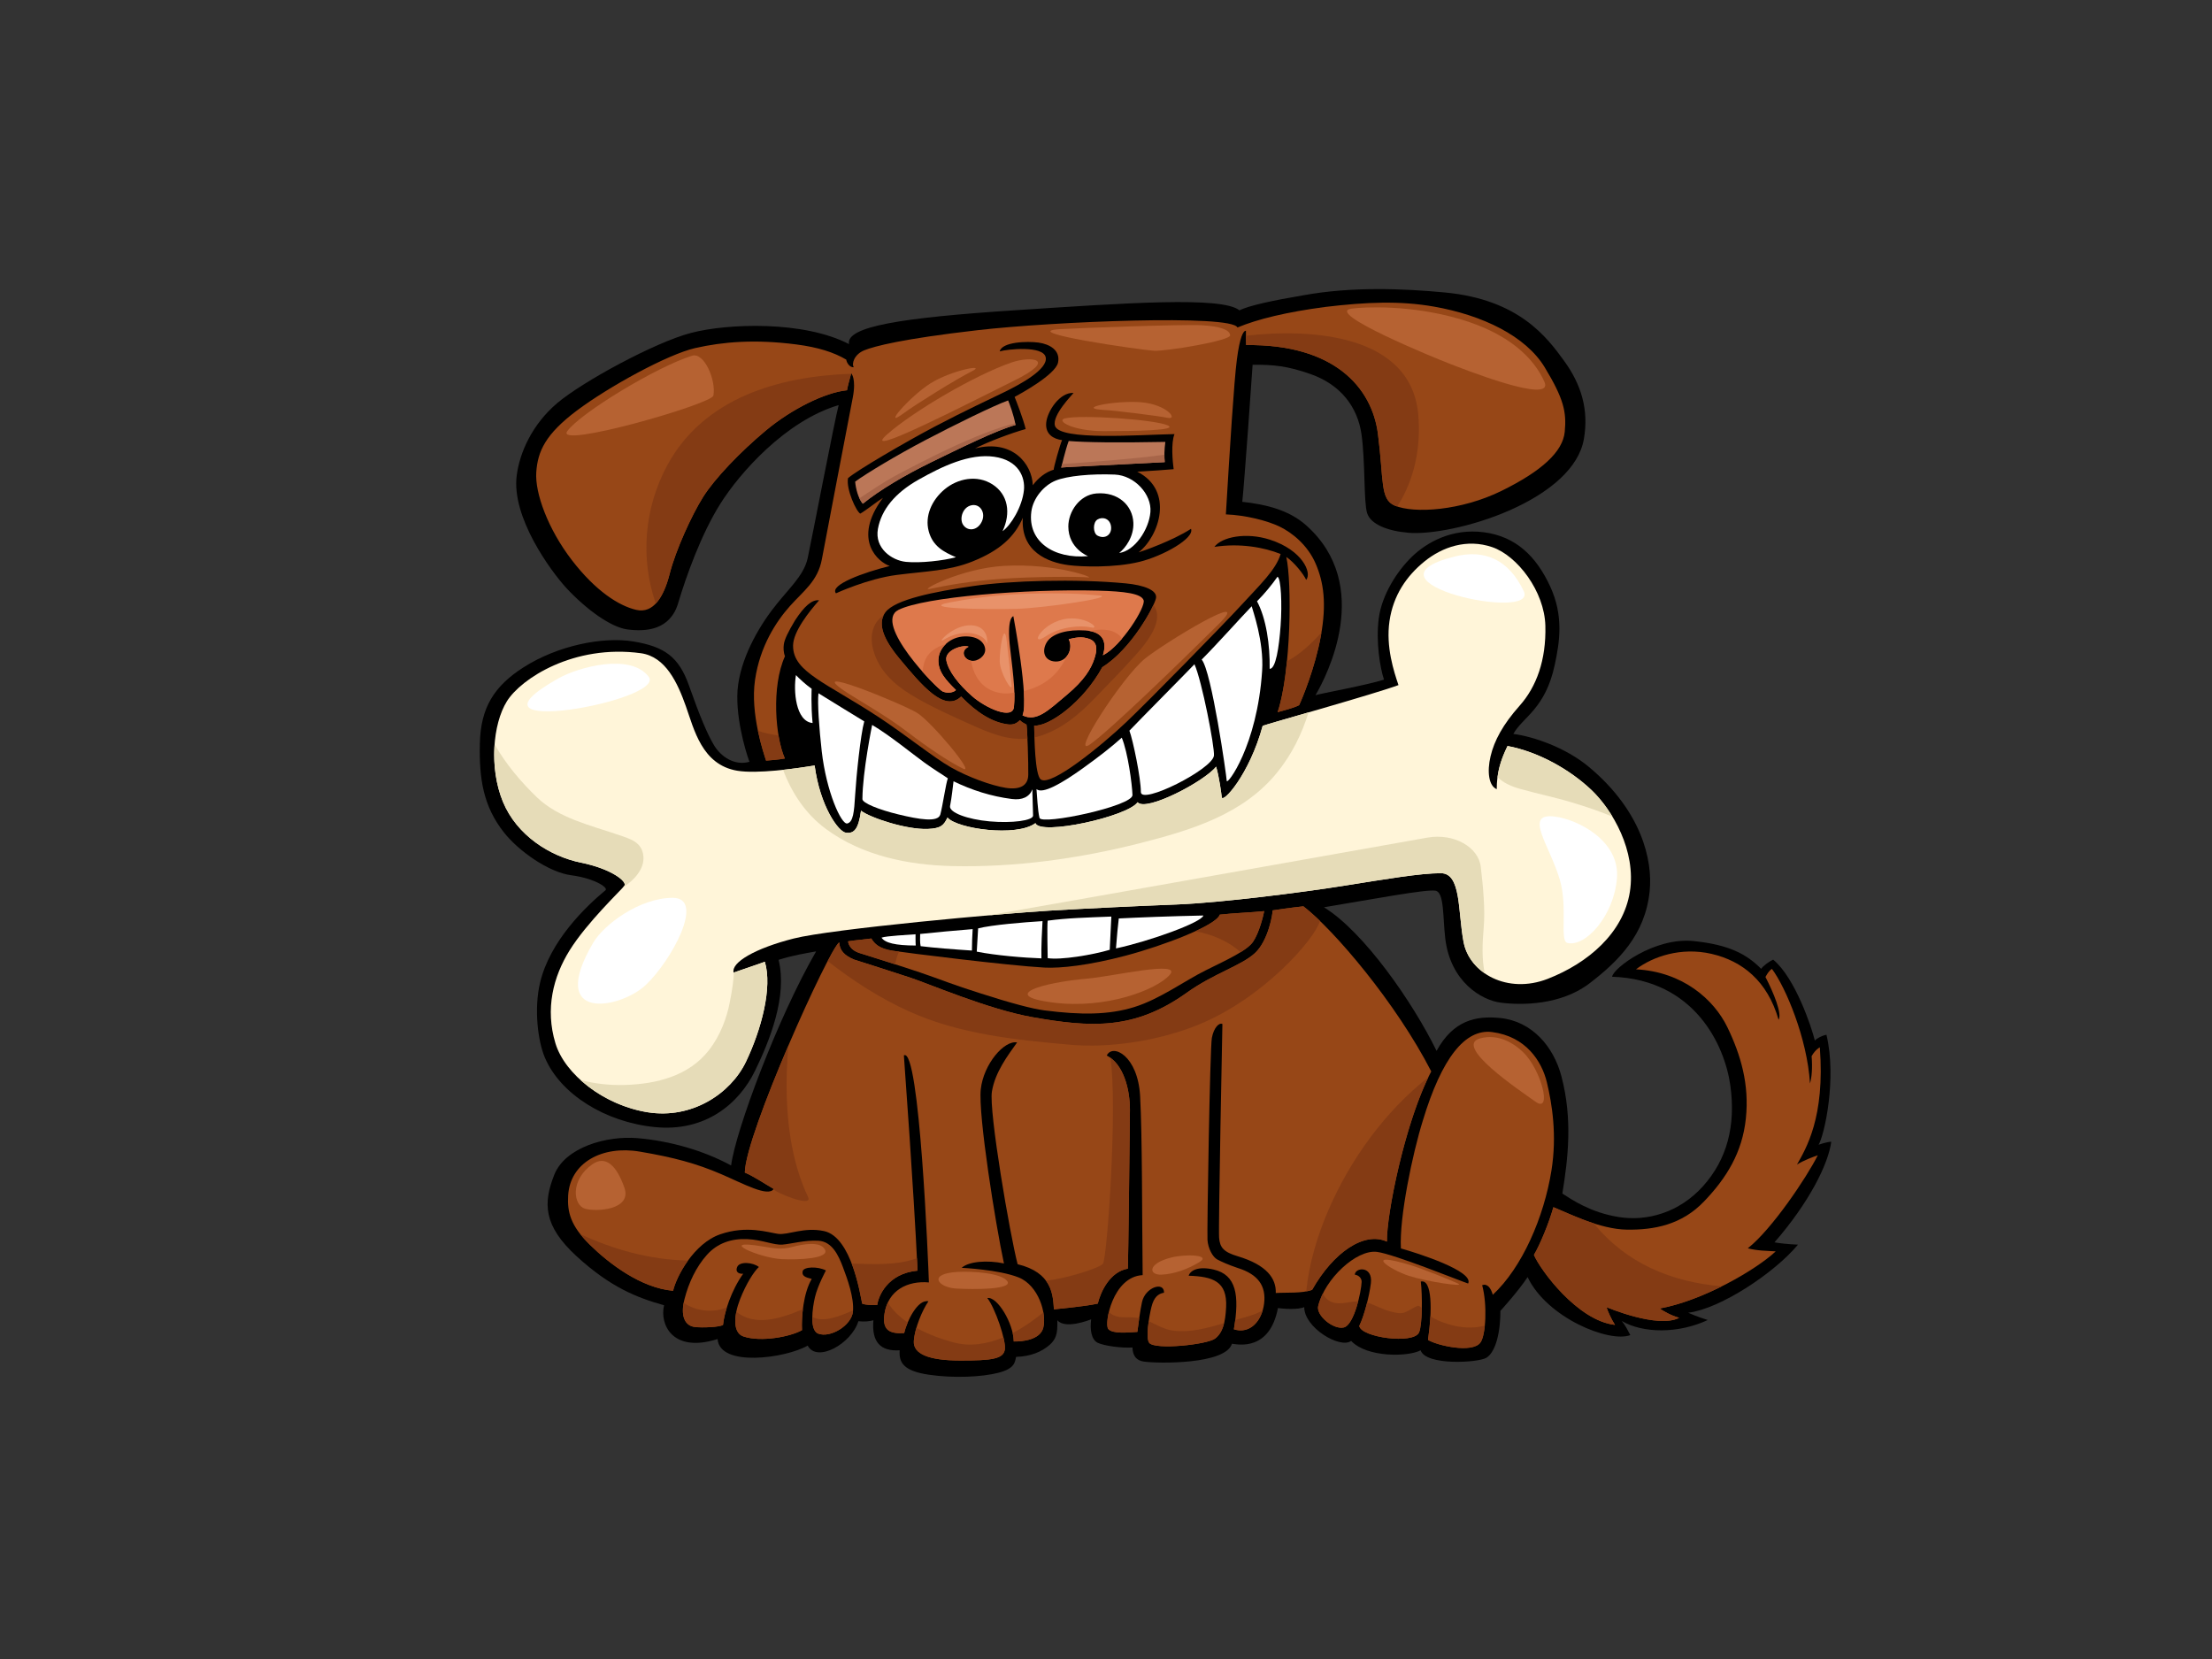<?xml version="1.0" encoding="utf-8"?>
<!-- Generator: Adobe Illustrator 17.0.0, SVG Export Plug-In . SVG Version: 6.00 Build 0)  -->
<!DOCTYPE svg PUBLIC "-//W3C//DTD SVG 1.1//EN" "http://www.w3.org/Graphics/SVG/1.1/DTD/svg11.dtd">
<svg version="1.1" id="Layer_1" xmlns="http://www.w3.org/2000/svg" xmlns:xlink="http://www.w3.org/1999/xlink" x="0px" y="0px"
	 width="800px" height="600px" viewBox="0 0 800 600" enable-background="new 0 0 800 600" xml:space="preserve">
<rect x="0" y="0" width="800" height="600" fill="#333333" stroke="none"/>
<g>
	<path d="M572.843,158.735c1.814-10.561-0.94-19.641-7.129-28.176c-6.196-8.532-16.294-22.236-43.111-24.779
		c-14.816-1.4-33.588-2.213-51.258,1.018c-11.431,1.93-19.706,3.763-23.084,5.432c-6.302-5.107-41.062-2.655-81.471,0
		c-40.404,2.659-60.933,5.794-59.744,12.219c-16.294-8.486-43.774-7.515-57.029-4.074c-13.251,3.438-39.506,17.767-48.545,25.46
		c-9.037,7.687-13.52,17.829-14.597,26.14c-1.95,15.052,12.244,34.47,17.992,40.735c7.253,7.774,16.09,14.159,22.065,14.936
		c6.689,0.867,15.425,0.269,18.331-9.506c2.906-9.772,8.333-24.954,15.276-35.981c6.939-11.022,23.57-29.985,42.772-35.644
		c-1.388,5.075-9.73,48.59-11.2,55.331c-1.471,6.741-7.474,11.453-13.249,19.242c-5.774,7.791-12.109,19.554-12.211,30.66
		c-0.1,11.103,4.037,22.924,4.413,23.761c-5.411,1.553-10.294-1.873-12.715-5.799c-2.428-3.921-5.34-10.913-9.181-21.797
		c-3.665-10.388-8.862-14.029-19.991-15.902c-11.133-1.871-27.495,1.469-39.762,9.289c-10.79,6.881-15.557,14.699-15.865,27.481
		c-0.307,12.782,1.203,22.781,8.716,32.292c5.287,6.692,16.136,14.421,24.396,15.488c8.263,1.077,13.451,4.461,12.316,5.405
		c-7.191,5.977-20.035,18.268-23.643,33.383c-2.286,9.57-0.79,21.245,1.73,27.158c5.634,13.23,21.802,23.335,39.8,25.122
		c17.998,1.792,30.297-8.2,36.235-20.437c5.31-10.931,11.718-26.862,8.487-40.055c5.322-1.678,9.843-2.376,13.578-3.056
		c-13.91,23.998-29.149,64.936-30.749,77.427c-10.235-5.543-22.321-8.88-33.748-9.873c-11.422-0.991-26.319,3.369-30.213,13.24
		c-4.021,10.194-4.059,18.374,8.148,29.531c12.202,11.16,21.723,14.911,31.57,17.654c-1.66,6.825,2.925,17.428,19.349,12.22
		c0.761,10.357,24.751,6.904,32.589,2.376c3.332,6.305,15.822-0.658,18.331-8.826c2.152,0.274,4.169,0.022,5.431-0.34
		c-0.684,7.956,2.617,11.29,9.506,10.864c-0.334,4.422,1.396,7.483,10.523,8.826c9.129,1.346,19.225,0.818,25.12-0.68
		c5.895-1.513,6.035-3.714,6.45-5.77c5.118-0.15,9.224-1.738,12.221-4.414c2.998-2.677,2.669-5.585,2.716-8.826
		c2.796,3.29,11.197,0.057,12.22-0.338c-0.503,3.882,0.123,7.382,2.377,8.486c2.259,1.102,8.758,1.982,12.56,1.698
		c0.076,3.169,1.571,4.717,4.073,5.092c5.002,0.744,29.636,1.109,31.91-6.45c2.149,0.274,13.616,2.795,16.634-12.9
		c1.981,0.274,7.185,0.678,9.505-0.34c0,7.468,13.005,15.177,16.973,12.22c5.771,6.112,20.708,5.772,25.121,3.396
		c1.883,5.632,20.777,4.498,23.761,2.716c2.829-1.683,5.074-7.567,5.092-16.974c0,0,6.51-7.135,9.845-12.22
		c6.945,14.699,29.556,23.885,37.136,20.972c-0.72-1.383-1.753-3.5-3.088-5.102c7.705,4.542,20.559,4.604,31.101-0.35
		c-3.751-1.136-7.101-2.622-7.101-2.622c11.585-1.42,31.037-14.236,39.737-24.629c-3.729-0.158-6.654-0.508-8.508-0.831
		c12.557-14.406,19.5-28.383,20.54-36.398c-1.816,0.086-4.584,1.094-4.584,1.094c2.1-3.463,6.635-23.875,2.847-39.779
		c-1.543,0.288-3.436,1.235-4.205,2.1c-1.099-4.614-7.081-22.714-15.081-29.275c-1.6,0.766-3.719,2.361-4.328,3.335
		c-5.375-5.435-11.798-8.732-24.383-10.043c-14.214-1.471-29.127,9.797-29.532,12.9c29.873,1.018,40.759,24.826,42.772,39.377
		c2.016,14.544-1.248,26.731-9.845,36.324c-8.597,9.6-20.267,12.86-30.552,11.202c-10.287-1.656-16.951-6.317-20.368-8.488
		c2.037-12.56,3.784-26.808-0.34-42.431c-2.856-10.805-10.65-19.853-22.065-21.048c-8.875-0.919-17.036,0.838-23.083,11.879
		c-8.534-17.496-26.304-43.097-40.735-51.937c17.608-2.926,37.321-6.65,40.416-5.982c3.1,0.67,2.553,9.38,3.442,17.112
		c1.818,15.816,13.125,22.462,20.057,23.367c7.408,0.959,21.728,0.993,32.151-6.999c10.417-7.99,20.103-17.534,21.726-33.268
		c1.167-11.291-2.898-29.036-21.928-44.963c-8.502-7.118-20.362-11.088-27.37-11.958c3.458-6.194,11.568-9.008,14.979-24.994
		c1.74-8.16,3.326-17.615-1.678-28.412c-5.004-10.798-12.334-18.024-23.975-19.537c-11.643-1.513-20.741,3.751-26.022,8.865
		c-5.278,5.114-10.867,13.735-11.973,22.295c-1.11,8.552,0.501,17.943,1.894,22.147c-6.249,1.984-23,5.05-24.775,5.609
		c4.046-6.834,21.046-39.718-3.395-61.441c-6.154-5.469-14.275-7.51-23.084-8.488c0.76-6.992,3.538-46.165,3.733-49.561
		c7.565-0.071,12.71,0.454,21.047,3.396c10.821,3.815,16.925,11.875,18.331,21.726c1.404,9.849,0.768,24.484,2.036,28.514
		c1.263,4.032,7.281,6.46,14.937,7.128c7.653,0.678,22.908-2.07,36.663-8.146C560.399,178.184,571.027,169.294,572.843,158.735z"/>
	<path fill="#974717" d="M514.604,405.233c6.806-22.507,15.245-33.243,25.043-31.971c12.188,1.582,17.956,10.487,19.807,18.194
		c1.856,7.705,3.706,19.072,1.645,31.9c-2.727,16.974-10.63,35.096-21.206,44.92c-0.721-2.524-2.011-4.15-3.851-3.483
		c1.903,6.97,1.365,18.014-0.635,20.76c-2.922,4.005-15.739,1.043-18.942-0.954c1.55-10.711,1.524-22.078-2.609-21.11
		c0.626,5.23,0.545,15.673-0.628,18.379c-1.924,4.453-21.086,1.809-21.621-2.337c1.628-3.202,3.624-10.677,4.196-15.488
		c0.743-6.248-5.619-5.777-5.825-3.044c1.476,0.192,2.518,1.338,2.477,2.608c-0.102,3.384-2.715,15.697-6.509,16.501
		c-3.801,0.808-10.02-4.402-9.204-7.759c2.39-9.834,13.827-20.521,21.251-19.589c6.163,0.774,30.386,10.622,32.978,11.443
		c2.224-4.419-18.082-10.945-24.311-12.683C506.01,440.36,510.877,417.108,514.604,405.233z"/>
	<path fill="#FFFFFF" d="M462.023,208.59c1.289,0.515,1.693,9.888,1.127,17.704c-0.568,7.823-1.736,15.663-3.957,15.601
		c0.149-8.656-1.252-18.226-4.579-24.437C457.406,214.663,460.036,211.422,462.023,208.59z"/>
	<path d="M383.979,235.035c-0.436,1.075-2.63,1.918-3.743,1.289c-1.109-0.624-0.768-2.499,1.124-2.918
		C383.2,233.002,384.414,233.966,383.979,235.035z"/>
	<path fill="#DE794C" d="M413.61,217.085c0.831,2.408-8.006,16.567-14.731,19.904c1.597-5.129-0.147-8.56-6.371-8.971
		c-6.224-0.414-11.762,0.964-13.807,4.079c-2.042,3.12-1.198,6.933,2.947,7.152c4.139,0.212,6.68-4.451,4.863-8.069
		c2.207-0.525,4.736-1.166,7.539-0.071c2.807,1.089,2.918,3.68,1.714,7.231c-1.207,3.549-3.518,7.598-10.03,13.035
		c-6.51,5.437-10.812,9.873-15.917,7.345c2.43-5.553-3.316-35.861-3.316-35.861s-2.547,0.279-1.138,11.917
		c1.365,11.293,1.818,16.126,1.346,20.9c-0.47,4.767-10.184,0.454-15.131-3.896c-4.948-4.348-8.594-9.092-9.316-12.93
		c-0.725-3.84,6.238-5.834,8.058-4.954c-3.173,1.523-1.63,4.688,0.917,5.062c2.547,0.382,5.22-1.853,5.07-4.126
		c-0.153-2.275-2.356-4.818-7.44-4.666c-5.08,0.143-9.251,3.869-9.473,8.311c-0.221,4.444,2.797,7.576,6.34,11.076
		c-0.578,0.71-2.693,1.442-4.809,0.525c-2.113-0.919-25.371-24.812-15.977-29.507c9.392-4.695,46.267-7.626,71.976-6.965
		C406.811,213.859,412.778,214.673,413.61,217.085z"/>
	<path fill="#D26A3D" d="M366.851,250.447c-4.091,1.03-9.08-0.192-11.981-3.391c-2.148-2.364-3.165-5.114-3.651-8.096
		c-2.537-0.389-4.067-3.544-0.9-5.062c-1.82-0.88-8.783,1.114-8.058,4.954c0.722,3.838,4.369,8.582,9.316,12.93
		c4.947,4.35,14.661,8.663,15.131,3.896c0.164-1.651,0.212-3.312,0.156-5.237C366.859,250.439,366.854,250.439,366.851,250.447z"/>
	<path fill="#D26A3D" d="M339.393,238.479c0.107-2.139,1.137-4.106,2.736-5.597c-3.776,1.173-7.059,3.197-8.071,7.52
		c-0.197,0.838-0.329,1.681-0.428,2.521c3.462,3.921,6.581,6.844,7.294,7.157c2.116,0.917,4.231,0.185,4.809-0.525
		C342.191,246.055,339.173,242.922,339.393,238.479z"/>
	<path fill="#D26A3D" d="M394.049,231.109c-2.804-1.094-5.332-0.454-7.539,0.071c1.119,2.225,0.583,4.848-0.957,6.482
		c-0.653,1.817-1.875,3.532-3.015,4.954c-2.933,3.663-7.238,6.063-11.759,7.194c-0.18,0.044-0.349,0.059-0.511,0.054
		c0.264,4.035,0.206,7.352-0.451,8.855c5.104,2.529,9.406-1.908,15.917-7.345c6.512-5.437,8.823-9.486,10.03-13.035
		C396.967,234.789,396.856,232.199,394.049,231.109z"/>
	<path fill="#D26A3D" d="M404.589,229.589c-2.991-2.337-6.768-2.083-10.555-1.388c4.968,0.853,6.302,4.114,4.844,8.789
		c2.233-1.109,4.697-3.408,6.965-6.078C405.501,230.427,405.087,229.978,404.589,229.589z"/>
	<path fill="#FFFFFF" d="M357.924,297.061c-8.101-0.722-14.774-3.246-14.323-5.558c0.64-3.293,0.987-6.879,1.257-8.942
		c6.629,3.226,13.632,5.447,21.04,6.403c3.824,0.503,6.415-0.744,7.499-3.495c-0.099,0.779,0.204,6.583,0.229,9.491
		C373.638,296.767,366.02,297.788,357.924,297.061z"/>
	<path fill="#FFFFFF" d="M405.708,266.787c2.206,5.346,3.733,16.742,3.869,20.745c0.139,4.005-32.956,11.017-33.633,8.259
		c-0.674-2.76-0.871-8.259-1.082-10.396c2.192,1.903,9.007-1.984,16.772-7.544C397.531,273.617,402.129,270.011,405.708,266.787z"/>
	<path fill="#FFFFFF" d="M312.571,260.902c-1.356,4.816-2.902,20.079-3.285,26.473c-0.382,6.396-0.72,9.928-2.855,10.443
		c-2.138,0.51-7.584-11.466-9.245-26.172c-0.929-8.215-1.6-17.62-1.174-20.915C299.836,253.067,308.856,258.684,312.571,260.902z"/>
	<path fill="#FFFFFF" d="M325.032,294.571c-7.219-1.738-13.133-4.148-13.128-5.568c0.049-9.863,3.518-26.82,3.518-26.82
		c6.323,3.709,14.809,10.672,18.893,13.615c4.086,2.948,6.714,4.426,8.491,5.703c-0.711,1.752-1.905,10.137-2.733,13.085
		C339.244,297.541,332.254,296.311,325.032,294.571z"/>
	<path fill="#FFFFFF" d="M412.609,286.438c0.034-4.885-2.873-18.859-4.144-22.179c3.097-3.28,21.551-21.916,23.527-24.028
		c2.673,5.891,7.347,30,7.049,33.038C438.549,278.196,412.581,291.261,412.609,286.438z"/>
	<path fill="#FFFFFF" d="M452.694,219.262c0.308,1.356,4.476,12.683,3.773,23.355c-1.788,27.202-12.736,41.566-12.806,39.789
		c-0.067-1.782-5.464-39.718-9.056-43.863C440.192,232.955,448.791,223.301,452.694,219.262z"/>
	<path fill="#FFFFFF" d="M293.546,249.099c0,0-0.29,6.004,0.339,12.395c-6.188-0.596-6.965-11.813-6.014-17.336
		C288.931,245.34,291.767,247.894,293.546,249.099z"/>
	<path fill="#FFF5D9" d="M539.659,197.874c9.125,3.118,18.923,15.991,19.244,28.435c0.328,12.444-3.246,22.11-9.297,28.905
		c-6.052,6.795-9.196,12.671-10.522,18.303c-1.328,5.624-0.644,10.704,2.23,11.904c0.02-5.777,1.258-10.181,3.908-15.618
		c11.198,2.095,22.571,8.557,30.263,15.84c7.695,7.281,16.347,22.096,13.979,36.93c-2.373,14.84-15.103,25.75-29.691,31.432
		c-14.591,5.681-28.326-2.063-30.447-13.289c-2.116-11.227-0.79-24.913-8.235-24.913c-7.447,0.005-19.785,2.105-34.837,4.505
		c-15.055,2.406-44.436,6.162-60.603,6.805c-16.168,0.641-30.047,1.306-46.281,2.24c-16.232,0.937-78.464,6.556-92.325,10.076
		c-13.859,3.517-22.718,8.656-21.704,12.328c2.046-0.786,9.229-3.133,11.273-3.924c2.801,9.319-1.273,24.538-6.828,36.151
		c-5.558,11.613-19.654,20.824-35.529,18.28c-15.874-2.546-29.982-13.726-33.372-24.937c-3.783-12.503-0.775-24.121,5.103-33.583
		c6.301-10.147,18.744-21.913,19.837-23.392c1.093-1.479-4.609-6.115-15.719-8.37c-11.109-2.248-23.18-9.819-28.204-21.99
		c-5.024-12.175-3.714-28.077,1.411-36.339c5.122-8.259,24.286-20.708,48.463-17.41c9.013,1.235,13.302,10.812,16.272,19.15
		c2.971,8.336,5.803,21.199,18.577,23.348c7.167,1.198,20.798-0.717,27.998-1.888c1.951,14.664,8.566,24.013,11.37,24.326
		c2.802,0.313,4.472-1.084,5.406-7.975c3.491,2.635,16.491,6.896,24.124,6.598c4.901-0.192,5.823-1.407,7.145-4.123
		c3.438,4.047,24.928,7.15,31.815,2.023c1.669,4.624,33.405-2.373,36.944-7.566c2.918,3.613,24.16-7.49,28.401-12.875
		c1.156,3.99,1.851,9.467,2.028,11.032c0.279,2.45,9.979-8.047,14.81-25.785c2.047-0.789,40.823-11.626,49.116-14.738
		c-1.632-4.828-4.611-13.802-3.253-23.131c1.359-9.329,6.131-16.281,12.624-21.563C521.646,197.797,530.532,194.758,539.659,197.874
		z"/>
	<path fill="#E6DCB8" d="M298.732,299.821c13.098,9.651,29.599,13.023,45.603,13.405c22.7,0.537,46.037-2.699,68.007-8.294
		c18.365-4.683,37.217-10.309,49.603-25.6c5.242-6.472,8.886-13.868,11.311-21.691c-8.638,2.502-15.743,4.537-16.589,4.865
		c-4.831,17.738-14.531,28.235-14.81,25.785c-0.177-1.565-0.872-7.041-2.028-11.032c-4.241,5.385-25.483,16.488-28.401,12.875
		c-3.539,5.193-35.275,12.19-36.944,7.566c-6.886,5.127-28.376,2.024-31.815-2.023c-1.322,2.716-2.244,3.931-7.145,4.123
		c-7.633,0.298-20.633-3.963-24.124-6.598c-0.934,6.891-2.604,8.289-5.406,7.975c-2.805-0.313-9.42-9.661-11.37-24.326
		c-2.996,0.488-7.111,1.102-11.407,1.57C286.341,286.813,291.42,294.436,298.732,299.821z"/>
	<path fill="#E6DCB8" d="M265.342,351.756c0.123,1.947-0.484,6.026-1.464,11.017c-0.982,4.989-3.177,11.54-7.518,17.085
		c-7.282,9.309-18.937,12.178-30.31,12.533c-5.601,0.172-10.985-0.459-16.088-1.782c6.29,5.698,14.99,10.164,24.297,11.655
		c15.875,2.543,29.971-6.667,35.529-18.28c5.555-11.613,9.63-26.832,6.828-36.151C275.241,348.367,268.238,350.765,265.342,351.756z
		"/>
	<path fill="#E6DCB8" d="M225.825,320.351c-0.096,0.131-0.283,0.343-0.541,0.621c3.961-2.553,7.853-6.652,7.405-11.322
		c-0.494-5.154-4.739-6.236-9-7.702c-10.08-3.465-21.659-6.024-29.568-13.647c-5.497-5.296-11.167-11.899-15.245-19.091
		c-0.517,6.847,0.366,14.332,3.026,20.782c5.024,12.17,17.095,19.742,28.204,21.99C221.216,314.237,226.918,318.873,225.825,320.351
		z"/>
	<path fill="#E6DCB8" d="M541.601,281.058c2.07,2.046,4.875,3.32,8.112,4.239c6.203,1.755,12.529,3.029,18.704,4.897
		c4.879,1.471,9.92,3.11,14.763,5.171c-2.362-3.909-5.083-7.253-7.695-9.723c-7.692-7.283-19.065-13.745-30.263-15.84
		C543.28,273.794,542.1,277.228,541.601,281.058z"/>
	<path fill="#E6DCB8" d="M536.595,335.625c0.587-6.743-0.211-14.815-1.045-22.076c-0.839-7.256-9.791-12.294-19.306-10.613
		c-9.515,1.676-139.25,24.772-158.651,28.102c9.42-0.818,17.328-1.429,21.778-1.686c16.234-0.934,30.113-1.6,46.281-2.24
		c16.167-0.643,45.548-4.399,60.603-6.805c15.052-2.4,27.39-4.5,34.837-4.505c7.445,0,6.12,13.686,8.235,24.913
		c0.864,4.574,3.663,8.572,7.661,11.322C535.848,346.711,536.122,341.059,536.595,335.625z"/>
	<path fill="#FFFFFF" d="M331.191,341.961c-7.386-0.012-11.13-0.954-12.376-2.849c1.727-0.641,9.846-1.013,12.305-1.22
		C331.12,337.892,331.087,340.899,331.191,341.961z"/>
	<path fill="#FFFFFF" d="M332.962,342.193c-0.311-1.353-0.175-3.271-0.177-4.409c6.236-0.646,12.005-1.198,18.991-1.755
		c-0.154,2.253-0.25,5.321-0.268,7.751C345.454,343.393,337.265,342.747,332.962,342.193z"/>
	<path fill="#FFFFFF" d="M377.043,333.138c-0.156,2.497-0.524,9.829-0.396,13.469c-6.275-0.214-16.515-1.057-23.389-2.432
		l0.496-8.414C358.714,334.496,370.238,333.552,377.043,333.138z"/>
	<path fill="#FFFFFF" d="M401.349,343.502c-6.239,1.88-17.887,3.778-22.441,3.021c-0.002-1.134-0.25-11.391-0.006-13.55
		c6.99-0.961,13.749-1.111,23.034-1.486C401.901,331.748,401.48,341.326,401.349,343.502z"/>
	<path fill="#FFFFFF" d="M403.602,343.006c0.397-4.944,0.689-8.252,1.023-10.837c7.334-0.365,18.412-0.808,30.592-1.062
		C434.591,333.619,415.706,340.418,403.602,343.006z"/>
	<path fill="#974717" d="M441.152,330.787c4.833-0.557,11.627-0.789,16.062-1.264c-0.3,1.661-1.794,7.774-4.016,11.054
		c-2.228,3.278-9.378,6.507-17.086,10.329c-7.706,3.825-16.668,10.45-25.889,13.311c-9.223,2.859-19.225,2.918-32.61,1.185
		c-4.301-0.56-12.052-2.617-23.016-6.142c-10.043-3.145-14.289-4.998-21.863-7.564c-7.574-2.563-17.737-5.701-21.85-7.009
		c-4.111-1.321-4.149-4.247-4.149-4.247c2.728-0.434,5.426-0.614,8.392-1.018c1.141,1.903,2.808,3.665,7.691,4.417
		c4.881,0.757,42.084,5.412,54.896,6.097c5.805,0.313,16.115-0.794,29.366-4.303C421.064,341.927,440.011,334.646,441.152,330.787z"
		/>
	<path fill="#974717" d="M565.913,156.167c-0.702,7.202-8.296,14.194-22.875,21.366c-14.577,7.162-31.607,8.306-38.663,5.296
		c-5.305-2.263-3.867-9.166-6.024-25.911C496.2,140.206,482.61,124.43,450.69,124.8c-0.068-1.782-0.113-3.722-0.075-5.161
		c-0.955-0.126-2.234,2.287-3.278,10.361c-1.051,8.084-2.51,31.515-3.985,56.033c7.109,0.274,15.039,2.27,19.523,4.461
		c4.482,2.193,10.049,6.627,12.957,13.366c2.903,6.733,3.993,14.45,1.883,26.093c-2.105,11.65-6.847,22.953-7.865,25.078
		c-2.235,1.161-5.916,1.969-7.776,2.534c4.863-14.512,5.202-47.011,3.135-56.137c2.907,1.957,6.304,6.295,7.188,8.294
		c2.168-2.571-1.385-10.763-13.109-14.539c-8.672-2.795-17.443-0.973-20.093,2.61c9.22-1.442,18.093,0.192,23.967,2.581
		c-1.714,5.723-7.474,11.103-14.064,18.297c-6.593,7.199-33.232,34.396-41.857,42.584c-8.629,8.187-27.16,23.382-30.825,20.646
		c-2.164-1.612-2.319-15.441-2.391-19.483c5.289,0.427,17.784-8.486,24.634-21.124c10.525-6.534,18.847-22.031,19.418-24.945
		c0.577-2.913-4.44-4.744-10.966-5.365c-18.151-1.72-41.63-1.006-55.288,0.981c-13.66,1.992-28.107,4.789-31.608,9.489
		c-3.065,4.118-0.566,9.962,5.116,16.779c8.122,9.748,16.24,19.5,22.287,13.669c5.782,6.006,11.42,9.368,16.917,10.081
		c1.913,0.244,3.206-0.377,4.332-1.543l0,0c0.41,0.579,1.693,1.267,2.374,1.624c0.314,1.353,0.727,14.295,0.644,18.219
		c-0.085,3.921-3.116,5.461-8.222,4.638c-5.107-0.821-13.5-3.842-19.743-7.387c-6.242-3.549-16.664-11.961-26.182-18.206
		c-9.517-6.24-17.185-10.297-22.379-13.868c-5.195-3.574-8.561-6.854-8.536-11.956c0.022-5.094,5.883-12.392,9.412-16.387
		c-2.627-0.342-5.383,2.191-8.719,7.281c-2.481,4.148-3.804,6.864-4.038,8.676c-0.17,1.289-0.129,2.874,0.417,4.259
		c-4.99,10.987-3.463,29.378-0.041,36.984c-2.001,0.392-5.035,0.651-6.796,0.772c-0.859-2.741-5.786-16.878-3.995-29.171
		c1.792-12.296,7.721-21.206,12.597-26.69c4.876-5.481,10.11-9.001,11.59-17.021c1.481-8.02,9.836-51.454,11.169-58.424
		c1.328-6.97-0.568-8.752-0.568-8.752c-0.474,1.782-1.439,5.264-1.521,6.112c-7.971,0.799-20.066,6.8-29.418,14.608
		c-9.353,7.813-18.491,17.418-22.615,23.971c-4.128,6.553-9.954,19.33-12.087,27.754c-2.136,8.422-5.908,14.539-12.121,13.09
		c-6.218-1.449-14.62-6.729-23.283-18.002c-8.667-11.276-13.383-24.289-12.858-31.791c0.527-7.505,3.242-13.706,14.719-22.315
		c11.481-8.599,32.807-20.316,42.781-22.576c9.972-2.26,21.562-3.251,36.616-1.299c7.648,0.991,13.49,2.8,18,5.489
		c0.105,1.062,1.211,2.881,2.716,2.755c-0.881-1.245,0.159-4.653,3.773-6.122c3.612-1.464,13.611-4.138,41.065-7.293
		c27.452-3.155,91.825-5.762,93.921-0.966c7.194-3.009,17.732-5.587,31.823-7.441c14.806-1.757,26.888-2.282,39.254-0.111
		c17.474,3.073,33.182,10.61,40.05,21.955C565.53,144.201,566.613,148.973,565.913,156.167z"/>
	<path fill="#974717" d="M282.965,450.127c3.182-0.239,8.17-1.706,13.081-1.392c4.912,0.31,7.193,5.279,8.787,9.479
		c1.593,4.202,4.138,11.18,3.644,16.151c-0.493,4.966-8.154,9.657-12.58,7.946c-3.179-1.228-2.11-9.2-1.126-13.294
		c0.978-4.091,3.936-9.545,3.936-9.545c-2.955-1.523-8.017-1.388-8.411,0.274c-0.393,1.666,0.927,2.231,3.284,2.792
		c-2.967,4.971-3.791,13.629-3.526,18.534c-4.208,2.373-14.823,4.399-21.149,2.285c-4.025-1.346-3.495-7.763-1.255-13.469
		c2.242-5.715,5.055-10.056,6.807-11.663c-2.078-1.683-6.969-2.149-7.847,0.003c-0.88,2.159,1.165,2.585,2.186,2.413
		c-4.338,6.075-6.869,14.019-7.299,18.507c-1.008,0.843-7.637,1.109-10.265,0.766c-3.586-0.466-5.212-4.064-3.685-10.036
		c1.524-5.972,4.203-11.626,8.074-15.993c3.865-4.367,9.028-5.977,14.548-5.745C275.691,448.367,279.786,450.361,282.965,450.127z"
		/>
	<path fill="#974717" d="M517.633,387.498c-9.308,17.622-16.206,51.509-16.032,61.552c-8.183-3.778-19.399,3.869-27.067,17.462
		c-3.718,1.323-9.092,0.87-13.133,1.121c0.192-5.232-3.229-10.142-13.775-13.297c-5.046-1.508-6.44-3.123-6.724-6.724
		c-0.282-3.608,1.197-77.269,1.197-77.269c-1.203-0.584-3.116,1.314-3.813,5.023c-0.699,3.707-1.78,69.939-1.585,73.05
		c0.2,3.106,1.905,6.25,3.584,7.118c1.686,0.867,3.658,1.787,7.38,3.056c7.244,2.258,10.299,6.396,9.522,12.804
		c-0.781,6.408-5.152,11.197-10.933,9.363c2.06-12.284,0.927-19.734-7.38-21.62c-5.421-1.235-8.282,0.224-8.992,2.243
		c8.657,0.308,14.041,1.927,13.557,11.438c-0.276,5.467-1.178,9.097-3.936,11.263c-2.81,2.204-21.774,4.229-23.871,1.58
		c-1.347-1.71-0.076-9.462,0.804-12.979c0.884-3.519,2.399-4.786,4.55-5.156c0.091-4.207-6.794-2.016-7.966,3.394
		c-0.739,3.418-1.34,8.187-1.676,10.773c-3.326,0.217-8.954,0.791-10.515-1.035c-1.566-1.824,1.555-18.951,12.429-19.49
		c-0.258-22.374-0.121-50-0.916-64.709c-0.793-14.707-9.968-19.145-12.061-14.716c6.07,3.066,8.408,12.279,8.375,19.752
		c-0.035,7.463-0.645,56.549-0.743,57.33c-6.481,1.094-9.843,8.316-10.892,12.651c-5.491,1.121-11.877,1.58-15.854,2.078
		c-0.33-5.434-0.722-13.319-13.132-16.336c-2.774-10.638-10.468-55.422-9.293-62.464c1.174-7.037,5.693-12.939,9.104-17.74
		c-4.627-0.875-12.138,7.791-13.135,16.962c-0.992,9.171,5.348,48.903,8.385,62.964c-6.133-1.279-12.806-0.717-15.291,1.59
		c0,0,13.506,0.619,20.637,3.488c7.128,2.871,10.215,13.04,8.865,18.211c-1.143,4.372-7.629,5.013-10.666,4.927
		c-0.118-6.588-5.98-16.358-9.563-15.697c2.751,3.451,6.906,15.369,6.323,18.692c-0.579,3.323-4.707,3.926-16.108,3.904
		c-11.401-0.012-17.097-2.373-16.792-7.041c0.307-4.663,3.114-11.283,5.282-14.374c-3.906-0.868-7.807,7.229-8.778,11.48
		c-5.39,0.348-8.004-1.126-7.118-6.967c1.299-8.55,8.349-12.018,16.064-11.345c-0.184-5.543-3.326-85.464-9.05-82.112
		c0.462,7.162,3.354,45.019,4.951,77.853c-10.932,1.016-14.188,9.304-14.587,12.405c-1.717,0.145-4.456-0.022-5.448-0.476
		c-0.621-2.706-3.741-24.099-13.807-26.241c-7.304-1.548-12.985,1.531-16.655,1.006c-3.672-0.53-11.283-3.142-20.863,0.158
		c-9.579,3.303-15.909,15.32-17.058,20.429c-11.573-1.011-23.055-9.733-30.11-16.653c-7.053-6.921-8.183-11.926-7.845-17.775
		c0.687-11.983,12.385-18.187,25.882-15.904c12.331,2.09,20.449,4.276,29.463,8.148c8.042,3.458,17,8.424,18.99,5.355
		c-3.437-1.984-6.987-4.429-10.437-5.927c0.2-13.866,30.427-80.875,34.148-83.26c0.108,2.903,1.819,4.71,5.271,6.201
		c2.802,0.892,13.575,4.298,20.528,6.605c6.957,2.312,28.319,11.49,44.115,14.268c20.974,3.695,36.738,4.771,55.755-8.836
		c9.828-7.032,19.722-9.775,24.661-14.332c4.942-4.55,6.53-14.652,6.391-15.456c5.854-0.919,11.144-1.471,11.144-1.471
		C482.514,336.34,504.955,362.81,517.633,387.498z"/>
	<path fill="#974717" d="M638.508,353.353c0,0,1.028-2.139,2.331-2.945c4.989,6.657,12.782,25.193,13.77,41.433
		c0.628-2.073,0.939-5.605,0.586-9.869c1.368-2.423,2.97-3.187,2.97-3.187c1.957,25.411-5.104,36.765-8.266,42.407
		c2.203-1.457,6.117-2.896,7.529-3.369c-3.943,7.904-16.619,26.81-25.307,33.637c3.628,0.959,6.975,0.88,10.09,1.117
		c-7,6.556-25.971,17.701-41.959,20.661c1.097,0.791,3.861,2.462,7.046,3.362c-7.723,4.032-26.265-3.845-26.265-3.845
		c0.296,1.176,1.666,4.281,3.044,6.408c-13.512-1.484-27.025-19.882-29.31-25.307c2.176-3.658,5.433-11.498,7.041-17.265
		c5.739,2.337,16.857,7.998,26.593,8.126c9.734,0.126,19.718-1.666,27.875-10.181c8.157-8.518,13.842-17.679,15.14-30.007
		c1.299-12.333-1.823-22.96-6.674-32.997c-4.847-10.041-16.174-20.092-33.069-20.964c6.083-4.611,16.291-8.153,27.36-5.582
		c11.073,2.573,20.189,9.757,24.221,23.828C644.586,366.637,641.419,358.984,638.508,353.353z"/>
	<path fill="#843B14" d="M487.078,471.113c-4.118,0.777-7.145-0.118-8.647-3.295c-0.742,1.503-1.321,3.027-1.688,4.532
		c-0.816,3.357,5.404,8.567,9.204,7.759c2.272-0.481,4.122-5.095,5.262-9.447C489.905,470.662,488.577,470.835,487.078,471.113z"/>
	<path fill="#843B14" d="M512.735,472.284c-1.14,0.429-2.113,1.072-3.179,1.641c-1.331,0.71-2.236,1.153-3.775,0.973
		c-3.529-0.416-6.333-1.816-9.554-3.177c-0.622-0.266-1.211-0.459-1.792-0.619c-0.838,3.342-1.893,6.588-2.827,8.429
		c0.535,4.146,19.697,6.79,21.621,2.337c0.617-1.422,0.929-4.971,1.001-8.777C513.702,472.58,513.118,472.139,512.735,472.284z"/>
	<path fill="#843B14" d="M523.782,478.897c-2.312-0.722-4.528-1.545-6.454-2.894c-0.137,2.738-0.441,5.691-0.861,8.597
		c3.203,1.996,16.02,4.959,18.942,0.954c0.765-1.05,1.317-3.325,1.598-6.112C532.744,480.577,528.069,480.24,523.782,478.897z"/>
	<path fill="#843B14" d="M325.143,344.167c-1.05-0.14-1.845-0.251-2.324-0.328c-4.882-0.752-6.55-2.514-7.691-4.417
		c-2.966,0.404-5.664,0.584-8.392,1.018c0,0,0.038,2.926,4.149,4.247c2.602,0.828,7.621,2.388,12.877,4.069
		C324.013,347.142,324.491,345.611,325.143,344.167z"/>
	<path fill="#843B14" d="M441.152,330.787c-0.468,1.59-3.956,3.758-8.868,6.018c6.027,1.109,11.674,3.369,16.414,7.559
		c2.058-1.282,3.644-2.529,4.499-3.788c2.222-3.28,3.717-9.393,4.016-11.054C452.779,329.998,445.985,330.23,441.152,330.787z"/>
	<path fill="#843B14" d="M498.351,156.919c2.157,16.745,0.719,23.648,6.024,25.911c0.291,0.126,0.605,0.236,0.928,0.345
		c0.568-0.858,1.114-1.733,1.618-2.647c5.103-9.238,6.901-19.892,6.032-30.367c-2.471-29.679-39.61-31.367-62.349-28.733
		c0.01,1.079,0.043,2.255,0.086,3.372C482.61,124.43,496.2,140.206,498.351,156.919z"/>
	<path fill="#843B14" d="M306.328,141.14c0.079-0.826,0.993-4.138,1.479-5.952c-26.077,0.88-53.303,8.688-66.5,33.135
		c-8.368,15.508-9.783,33.724-4.132,49.956c2.241-2.369,3.877-6.25,5.033-10.805c2.133-8.424,7.958-21.201,12.087-27.754
		c4.124-6.554,13.262-16.158,22.615-23.971C286.262,147.94,298.357,141.939,306.328,141.14z"/>
	<path fill="#843B14" d="M274.106,264.278c1.11,5.316,2.526,9.454,2.95,10.808c1.761-0.121,4.795-0.38,6.796-0.772
		c-0.939-2.09-1.738-4.998-2.296-8.34C278.987,265.654,276.457,265.151,274.106,264.278z"/>
	<path fill="#843B14" d="M395.574,252.884c5.192-5.366,10.525-10.775,15.474-16.365c3.577-4.044,10.347-12.249,6.101-17.723
		c-2.516,5.442-9.742,17.063-18.491,22.497c-6.85,12.639-19.345,21.551-24.634,21.124c0.016,0.969,0.041,2.497,0.094,4.279
		c0.344-0.082,0.689-0.15,1.038-0.244C383.234,264.227,389.84,258.814,395.574,252.884z"/>
	<path fill="#843B14" d="M315.887,235.297c2.124,7.347,7.448,12.23,13.826,16.104c6.806,4.128,14.083,7.337,21.324,10.608
		c6.62,2.995,13.344,5.858,20.555,5.099c-0.11-2.546-0.238-4.554-0.352-5.045c-0.68-0.357-1.963-1.045-2.374-1.624
		c-1.125,1.166-2.419,1.787-4.332,1.543c-5.497-0.712-11.135-4.074-16.917-10.081c-6.047,5.831-14.164-3.921-22.287-13.669
		c-5.177-6.211-7.697-11.611-5.788-15.636C315.6,225.096,314.377,230.069,315.887,235.297z"/>
	<path fill="#843B14" d="M465.443,239.193c-0.697,7.073-1.795,13.671-3.37,18.371c1.86-0.564,5.54-1.373,7.776-2.534
		c1.018-2.125,5.76-13.427,7.865-25.078c0.071-0.394,0.129-0.774,0.195-1.158C474.195,232.852,470.235,236.596,465.443,239.193z"/>
	<path fill="#843B14" d="M247.261,471.175c-0.977,5.188,0.656,8.308,3.972,8.737c2.629,0.342,9.257,0.076,10.265-0.766
		c0.164-1.706,0.633-3.904,1.384-6.319C257.945,474.931,251.667,474.248,247.261,471.175z"/>
	<path fill="#843B14" d="M293.784,476.287c-0.054,2.847,0.435,5.375,2.113,6.024c4.425,1.71,12.087-2.98,12.58-7.946
		c0.014-0.138,0.016-0.283,0.026-0.429C303.687,475.986,297.879,478.478,293.784,476.287z"/>
	<path fill="#843B14" d="M290.375,473.494c-8.06,3.404-17.272,6.361-24.078,0.929c-0.845,4.187-0.361,7.941,2.609,8.932
		c6.326,2.115,16.941,0.089,21.149-2.285C289.944,479.015,290.029,476.309,290.375,473.494z"/>
	<path fill="#843B14" d="M321.095,471.094c-0.558,1.2-0.977,2.543-1.206,4.057c-0.886,5.841,1.728,7.315,7.118,6.967
		c0.249-1.092,0.694-2.437,1.279-3.82C325.357,476.297,322.819,473.908,321.095,471.094z"/>
	<path fill="#843B14" d="M292.253,432.919c-10.329-21.751-7.474-48.428-7.181-54.639c-8.024,18.744-15.594,38.875-15.692,45.791
		c3.449,1.498,6.999,3.943,10.437,5.927C279.286,430.814,294.265,437.151,292.253,432.919z"/>
	<path fill="#843B14" d="M331.629,455.054c-7.544,2.728-15.668,2.105-23.584,1.967c2.41,6.3,3.444,13.016,3.775,14.455
		c0.992,0.454,3.731,0.621,5.448,0.476c0.399-3.1,3.655-11.389,14.587-12.405C331.781,458.058,331.705,456.559,331.629,455.054z"/>
	<path fill="#843B14" d="M209.875,446.361c0.954,1.213,2.089,2.475,3.451,3.813c7.055,6.921,18.538,15.643,30.11,16.653
		c0.574-2.563,2.455-6.864,5.394-10.928C234.944,455.611,222.055,451.936,209.875,446.361z"/>
	<path fill="#843B14" d="M344.857,485.504c-4.156-1.111-9.028-2.832-13.432-5.274c-0.486,1.671-0.828,3.322-0.923,4.781
		c-0.306,4.668,5.39,7.029,16.792,7.041c11.4,0.022,15.528-0.581,16.108-3.904c0.164-0.934-0.048-2.558-0.5-4.48
		C357.1,486.088,350.899,487.126,344.857,485.504z"/>
	<path fill="#843B14" d="M366.246,482.108c0.236,1.055,0.378,2.087,0.395,3.046c3.036,0.086,9.523-0.555,10.666-4.927
		c0.404-1.538,0.402-3.517,0.03-5.619C374.033,477.381,370.269,480.033,366.246,482.108z"/>
	<path fill="#843B14" d="M328.848,365.817c18.191,8.2,38.023,10.208,57.818,12c15.006,1.363,32.419-1.469,46.41-7.078
		c23.552-9.454,42.442-31.03,44.314-37.667c-2.222-2.154-4.25-3.941-5.999-5.282c0,0-5.29,0.552-11.144,1.471
		c0.139,0.804-1.449,10.906-6.391,15.456c-4.939,4.557-14.833,7.3-24.661,14.332c-19.017,13.607-34.781,12.53-55.755,8.836
		c-15.796-2.778-37.158-11.956-44.115-14.268c-6.953-2.307-17.726-5.713-20.528-6.605c-3.452-1.491-5.162-3.298-5.271-6.201
		c-0.662,0.424-2.166,2.903-4.193,6.763C308.464,354.718,318.268,361.047,328.848,365.817z"/>
	<path fill="#843B14" d="M401.569,382.537c2.703,16.607-1.118,72.872-2.711,74.558c-1.592,1.686-13.899,5.476-20.586,6.065
		c2.489,3.352,2.704,7.276,2.895,10.393c3.977-0.498,10.362-0.956,15.854-2.078c1.05-4.335,4.412-11.557,10.892-12.651
		c0.099-0.781,0.709-49.867,0.743-57.33C408.687,394.579,406.68,386.182,401.569,382.537z"/>
	<path fill="#843B14" d="M480.483,437.547c-4.005,9.25-7.041,19.33-8.063,29.495c0.743-0.136,1.46-0.301,2.115-0.53
		c7.668-13.592,18.884-21.24,27.067-17.462c-0.166-9.664,6.213-41.389,14.985-59.477
		C500.876,402.012,488.404,419.255,480.483,437.547z"/>
	<path fill="#843B14" d="M406.763,476.412c-2.573,0.032-4.458-0.592-5.717-1.957c-0.737,3.034-0.768,5.565-0.218,6.203
		c1.561,1.826,7.189,1.252,10.515,1.035c0.166-1.264,0.394-3.056,0.672-4.959C410.334,476.417,408.658,476.385,406.763,476.412z"/>
	<path fill="#843B14" d="M446.742,477.391c-0.133,1.082-0.292,2.193-0.487,3.366c4.97,1.575,8.89-1.745,10.39-6.783
		C453.595,475.619,450.026,476.508,446.742,477.391z"/>
	<path fill="#843B14" d="M424.155,481.218c-3.195-0.424-5.828-2.085-8.706-3.391c-0.477,3.298-0.662,6.763,0.184,7.835
		c2.098,2.649,21.062,0.624,23.871-1.58c1.649-1.294,2.627-3.127,3.209-5.55C436.644,480.294,430.543,482.071,424.155,481.218z"/>
	<path fill="#843B14" d="M622.719,465.215c-17.951-1.523-34.542-8.205-46.296-22.768c-5.828-1.88-11.183-4.456-14.613-5.856
		c-1.608,5.767-4.865,13.607-7.041,17.265c2.285,5.425,15.797,23.823,29.31,25.307c-1.378-2.127-2.748-5.232-3.044-6.408
		c0,0,18.542,7.877,26.265,3.845c-3.186-0.9-5.95-2.571-7.046-3.362C607.595,471.88,615.566,468.787,622.719,465.215z"/>
	<path d="M375.574,123.898c-4.07-0.552-13.189-0.283-14.018,3.182c2.717-0.803,15.704-2.181,16.633,2.127
		c0.935,4.313-9.157,9.767-14.882,12.57c-5.723,2.802-13.959,6.571-25.205,12.488c-10.72,5.644-28.296,15.917-31.406,18.672
		c-0.744,4.032,3.041,12.156,4.444,12.821c2.255-1.314,6.072-4.402,8.186-5.703c-11.363,15.278-1.535,23.32,2.463,24.644
		c-9.387,2.327-21.885,6.83-19.45,9.883c0,0,11.408-5.287,22.009-6.652c10.599-1.363,18.835-1.467,27.286-4.838
		c10.051-4.012,15.313-8.974,18.286-15.838c-0.85,12.296,9.134,16.17,16.54,17.132c4.781,0.621,16.549,1.018,25.621-1.19
		c8.507-2.07,20.019-8.518,18.669-11.946c-6.66,4.318-17.705,8.163-18.97,8.523c7.457-5.799,13.023-22.312-0.467-29.181
		c4.403-0.215,10.898-0.717,13.155-0.907c-0.38-2.79-1.004-9.479,0.307-12.688c-12.65,0.232-41.725,2.487-43.243-3.029
		c-1.069-3.877,6.44-11.377,6.747-11.858c-5.022-0.323-9.538,6.664-9.907,10.807c-0.368,4.138,2.641,5.861,5.749,6.26
		c-0.646,1.235-3.216,10.393-3.012,10.682c-3.034,0.922-5.599,2.982-7.58,5.627c-0.265-7.687-7.362-16.747-20.904-13.292
		c4.431-2.317,13.425-5.696,18.326-7.024c-0.731-3.283-3.622-10.78-4.004-11.618c1.574-0.848,14.782-7.98,15.706-12.422
		C383.581,126.683,379.643,124.455,375.574,123.898z"/>
	<path fill="#BB7758" d="M364.602,144.82c0.375,0.838,2.197,5.625,2.668,8.905c-6.279,1.557-21.107,8.868-30.489,13.447
		c-9.379,4.584-18.571,9.999-24.729,15.002c-1.662-1.868-2.564-5.489-2.773-7.99c4.046-2.96,15.051-9.58,25.412-15.015
		C345.052,153.734,359.245,146.75,364.602,144.82z"/>
	<path fill="#BB7758" d="M386.513,159.492c5.77,0.486,17.408,0.678,34.951,0.325c-0.371,2.842-0.434,5.198-0.223,7.325
		c-24.47,1.301-36.924,1.787-37.434,1.984C383.807,169.126,385.322,162.674,386.513,159.492z"/>
	<path fill="#A76549" d="M342.718,162.472c-6.109,2.888-13.307,6.568-19.254,9.775c-3.607,1.952-8.443,5.188-12.637,7.958
		c0.35,0.752,0.752,1.435,1.225,1.969c6.158-5.003,15.35-10.418,24.729-15.002c9.381-4.579,24.21-11.89,30.489-13.447
		c-0.03-0.202-0.063-0.414-0.101-0.624C361.087,154.476,351.561,158.297,342.718,162.472z"/>
	<path fill="#A76549" d="M384.123,167.822c-0.196,0.789-0.315,1.304-0.315,1.304c0.51-0.197,12.964-0.683,37.434-1.984
		c-0.083-0.853-0.115-1.757-0.11-2.701C409.526,166.174,384.537,167.775,384.123,167.822z"/>
	<path fill="#FFFFFF" d="M370.315,177.319c-0.632,6.041-4.778,12.754-7.724,14.785c3.08-6.524,2.02-13.27-3.617-16.9
		c-5.635-3.63-12.681-2.127-17.357,1.777c-4.674,3.909-7.183,9.671-5.744,15.111c1.443,5.434,5.401,7.539,9.861,9.43
		c-4.536,1.252-12.927,2.204-18.088,1.683c-5.163-0.525-11.395-4.964-10.136-11.919c1.261-6.953,6.154-12.989,14.703-17.81
		c8.549-4.821,18.4-9.54,27.319-8.289C368.446,166.445,370.806,172.646,370.315,177.319z"/>
	<path fill="#FFFFFF" d="M351.296,182.748c3.216-0.71,5.363,2.792,3.717,6.036c-1.645,3.253-5.133,3.426-6.714,0.983
		C346.935,187.658,348.075,183.46,351.296,182.748z"/>
	<path fill="#FFFFFF" d="M403.162,171.635c7.189,0.296,13.426,7.172,12.899,13.548c-0.53,6.378-5.7,14.083-11.303,14.808
		c2.318-1.794,5.354-5.969,5.14-10.933c-0.271-6.277-5.52-11.246-13.369-10.596c-6.146,0.51-10.154,6.645-10.154,11.934
		c0,8.018,7.133,10.744,7.133,10.744c-12.423,1.094-21.87-5.282-20.517-16.067c0.616-4.905,4.56-9.556,8.802-11.259
		C386.032,172.108,394.626,171.29,403.162,171.635z"/>
	<path fill="#FFFFFF" d="M396.902,193.694c-1.636-0.897-1.729-4.772,0.047-5.834c1.775-1.06,4.516-0.377,4.878,2.568
		C402.19,193.371,399.617,195.172,396.902,193.694z"/>
	<path fill="#FFFFFF" d="M526.069,201.28c10.875-2.721,19.576,1.09,25.013,12.506C556.519,225.204,489.021,210.542,526.069,201.28z"
		/>
	<path fill="#FFFFFF" d="M564.134,318.185c-3.728-12.683-13.426-24.41-1.634-22.84c8.157,1.092,23.382,8.703,22.294,22.295
		c-1.086,13.595-11.416,25.014-17.943,23.382C563.967,340.305,567.085,328.236,564.134,318.185z"/>
	<path fill="#FFFFFF" d="M201.991,245.323c7.236-4.067,26.101-9.245,32.625-0.547C241.14,253.481,162.298,267.615,201.991,245.323z"
		/>
	<path fill="#FFFFFF" d="M214.495,341.022c3.904-6.672,16.857-16.311,28.819-16.311c11.965,0-0.544,22.837-9.786,31.54
		C224.283,364.949,197.641,369.841,214.495,341.022z"/>
	<path fill="#E8926A" d="M343.939,217.79c4.382-0.808,14.832-2.662,27.381-3.039c12.548-0.382,20.279,0,26.364,0.628
		c6.083,0.636-20.028,4.567-30.168,4.816C357.374,220.452,330.884,220.196,343.939,217.79z"/>
	<path fill="#E8926A" d="M378.29,230.084c5.071-3.418,12.423-4.054,16.226-3.169c3.802,0.892-1.203-3.978-8.493-3.17
		C376.897,224.763,371.805,234.461,378.29,230.084z"/>
	<path fill="#E8926A" d="M364.093,231.861c0.498,4.417,1.523,13.307,1.775,16.096c0.255,2.788-4.183-4.559-4.308-8.747
		C361.431,235.031,363.207,224.001,364.093,231.861z"/>
	<path fill="#E8926A" d="M341.403,231.356c1.752-1.121,5.857-3.073,10.269-2.282c3.549,0.631,5.069,2.408,5.197,3.549
		c0.126,1.141,1.394-6.088-5.453-6.467C344.574,225.773,338.235,233.384,341.403,231.356z"/>
	<path fill="#B66232" d="M336.162,213.006c7.351-1.503,14.707-2.842,26.236-3.675c11.532-0.838,28.077-0.833,31.085-0.5
		c3.007,0.333-11.332-5.198-30.251-4.182C347.692,205.489,332.177,213.827,336.162,213.006z"/>
	<path fill="#B66232" d="M414.039,238.242c6.965-5.686,40.273-25.901,26.569-12.365c-13.702,13.536-38.602,37.766-46.288,43.281
		C386.629,274.674,405.849,244.929,414.039,238.242z"/>
	<path fill="#B66232" d="M306.748,250.775c4.393,2.847,13.703,8.022,21.559,14.039c7.855,6.018,15.542,11.029,20.055,13.205
		c4.512,2.171-11.533-17.05-16.713-20.222C326.47,254.622,288.699,239.075,306.748,250.775z"/>
	<path fill="#B66232" d="M393.65,353.885c8.456-0.734,34.09-6.684,29.412-1.333c-4.679,5.346-22.894,12.533-42.281,10.029
		C361.395,360.071,376.437,355.394,393.65,353.885z"/>
	<path fill="#B66232" d="M365.93,131.065c6.902-2.368,16.923-1.343,0.801,6.615c-15.834,7.813-57.053,29.144-45.699,19.244
		C330.453,148.702,352.5,135.674,365.93,131.065z"/>
	<path fill="#B66232" d="M385.173,151.309c-3.446,0.831,2.807,4.614,14.031,4.614c11.224,0,26.791-0.237,23.251-2.011
		C418.045,151.713,390.986,149.904,385.173,151.309z"/>
	<path fill="#B66232" d="M399.806,148.302c3.203,0.163,18.441,2.004,22.447,2.81c4.01,0.799-0.2-4.811-9.42-5.619
		C403.613,144.694,387.98,147.701,399.806,148.302z"/>
	<path fill="#B66232" d="M327.044,149.303c4.02-2.99,18.841-12.222,24.454-15.029c5.613-2.81-7.416-0.399-15.033,4.407
		C328.848,143.491,318.427,155.721,327.044,149.303z"/>
	<path fill="#B66232" d="M250.274,128.659c4.438-1.388,8.811,8.998,7.723,14.438c-0.609,3.051-57.634,19.436-52.823,12.826
		C209.985,149.303,237.447,132.672,250.274,128.659z"/>
	<path fill="#B66232" d="M383.368,119.04c5.815-0.362,44.701-1.807,51.316-1.407c6.612,0.399,10.02,1.607,10.222,3.608
		c0.2,2.009-23.053,5.812-27.462,5.614C413.035,126.653,367.134,120.043,383.368,119.04z"/>
	<path fill="#B66232" d="M488.803,111.624c4.781-0.66,21.647-1.407,39.285,3.805c17.64,5.21,26.66,14.034,30.469,22.65
		c3.808,8.622-30.266-5.008-34.475-6.615C519.871,129.862,478.58,113.024,488.803,111.624z"/>
	<path fill="#B66232" d="M346.488,459.995c5.24-0.281,15.836,0.399,17.84,3.406c2.004,3.007-12.227,3.007-18.642,2.608
		C339.271,465.605,335.264,460.597,346.488,459.995z"/>
	<path fill="#B66232" d="M423.658,454.785c5.116-1.284,14.434-1.005,10.225,1.602c-4.21,2.603-9.223,4.412-13.833,4.609
		C415.441,461.198,414.84,456.989,423.658,454.785z"/>
	<path fill="#B66232" d="M510.251,457.59c3.882,1.176,14.03,5.21,17.037,6.615c3.007,1.4-11.024-0.604-17.839-2.809
		C502.631,459.189,492.412,452.177,510.251,457.59z"/>
	<path fill="#B66232" d="M535.104,375.608c3.034-0.922,9.021-1.405,15.636,4.811c6.615,6.211,10.825,22.45,4.611,18.039
		C549.135,394.049,525.884,378.413,535.104,375.608z"/>
	<path fill="#B66232" d="M275.729,450.777c4.078,0.678,6.777,1.26,10.825,0.197c3.81-1.006,10.222-2.208,11.825,1
		c1.605,3.209-9.415,3.712-15.632,3.411C274.529,454.987,258.892,447.968,275.729,450.777z"/>
	<path fill="#B66232" d="M214.195,421.108c4.809-3.409,8.818,0.399,11.624,8.419c2.807,8.02-10.022,8.818-14.229,7.616
		C207.38,435.94,206.044,426.878,214.195,421.108z"/>
</g>
</svg>
